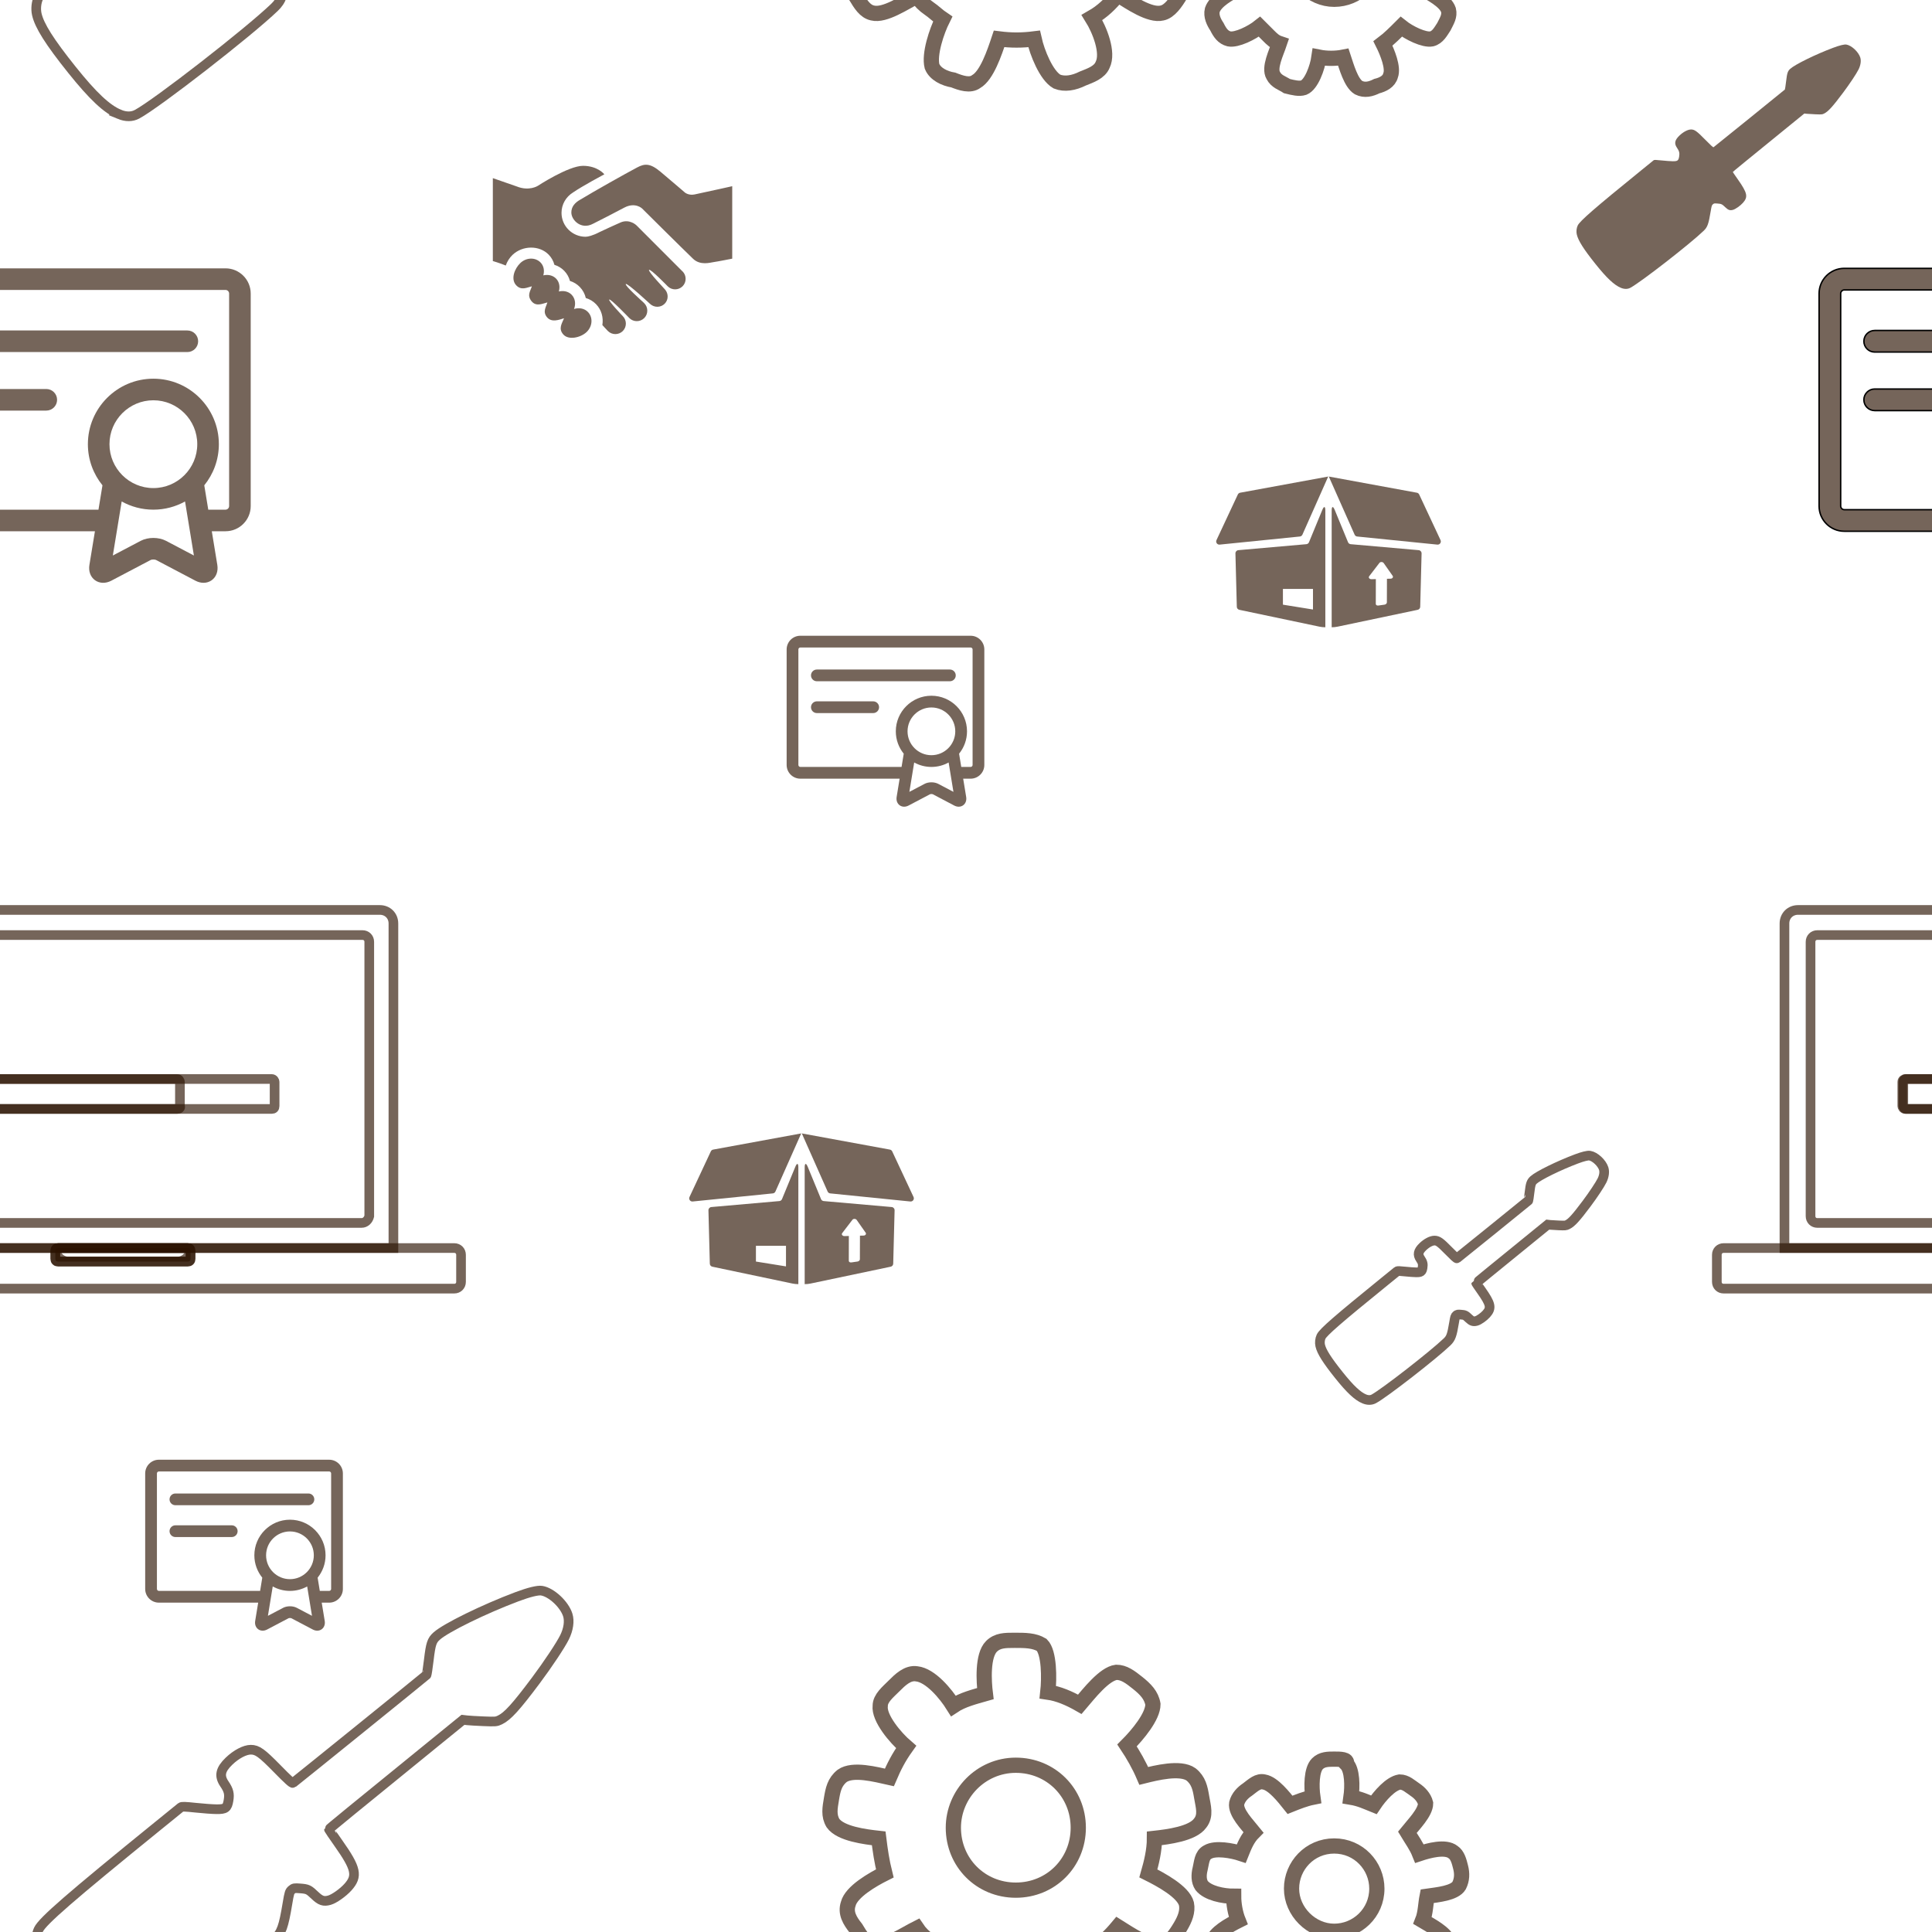 <?xml version="1.0" encoding="UTF-8" standalone="no"?>
<!-- Created with Inkscape (http://www.inkscape.org/) -->

<svg
   xmlns:dc="http://purl.org/dc/elements/1.1/"
   xmlns:cc="http://creativecommons.org/ns#"
   xmlns:rdf="http://www.w3.org/1999/02/22-rdf-syntax-ns#"
   xmlns:svg="http://www.w3.org/2000/svg"
   xmlns="http://www.w3.org/2000/svg"
   xmlns:xlink="http://www.w3.org/1999/xlink"
   xmlns:sodipodi="http://sodipodi.sourceforge.net/DTD/sodipodi-0.dtd"
   xmlns:inkscape="http://www.inkscape.org/namespaces/inkscape"
   width="200"
   height="200"
   viewBox="0 0 200 200"
   id="svg4704"
   version="1.1"
   inkscape:version="0.91 r13725"
   sodipodi:docname="fond6.svg">
  <defs
     id="defs4706">
    <inkscape:path-effect
       effect="spiro"
       id="path-effect5418"
       is_visible="true" />
    <inkscape:path-effect
       effect="spiro"
       id="path-effect5408"
       is_visible="true" />
    <inkscape:path-effect
       effect="spiro"
       id="path-effect5404"
       is_visible="true" />
    <inkscape:path-effect
       effect="spiro"
       id="path-effect5400"
       is_visible="true" />
    <inkscape:path-effect
       effect="spiro"
       id="path-effect5396"
       is_visible="true" />
    <inkscape:perspective
       sodipodi:type="inkscape:persp3d"
       inkscape:vp_x="-574.97746 : -67.745019 : 0"
       inkscape:vp_y="29.440497 : 854.4602 : 1"
       inkscape:vp_z="-478.48004 : 70.731639 : 0"
       inkscape:persp3d-origin="820.81334 : 821.57432 : 1"
       id="perspective5342" />
    <inkscape:perspective
       sodipodi:type="inkscape:persp3d"
       inkscape:vp_x="-640.29548 : 515.81259 : 1"
       inkscape:vp_y="0 : 797.12604 : 0"
       inkscape:vp_z="-373.05733 : 725.06596 : 1"
       inkscape:persp3d-origin="408.61177 : 376.00169 : 1"
       id="perspective4784" />
    <inkscape:perspective
       sodipodi:type="inkscape:persp3d"
       inkscape:vp_x="265.99443 : 919.94575 : 1"
       inkscape:vp_y="0 : 999.99998 : 0"
       inkscape:vp_z="460.67687 : 850.25289 : 1"
       inkscape:persp3d-origin="372.04726 : 350.78738 : 1"
       id="perspective4712" />
  </defs>
  <sodipodi:namedview
     id="base"
     pagecolor="#ffffff"
     bordercolor="#666666"
     borderopacity="1.0"
     inkscape:pageopacity="0.0"
     inkscape:pageshadow="2"
     inkscape:zoom="2.53"
     inkscape:cx="100"
     inkscape:cy="94.388465"
     inkscape:document-units="px"
     inkscape:current-layer="layer1"
     showgrid="false"
     inkscape:window-width="1102"
     inkscape:window-height="707"
     inkscape:window-x="131"
     inkscape:window-y="48"
     inkscape:window-maximized="0"
     fit-margin-top="0"
     fit-margin-left="0"
     fit-margin-right="0"
     fit-margin-bottom="0"
     units="px" />
  <g
     inkscape:label="Calque 1"
     inkscape:groupmode="layer"
     id="layer1"
     transform="translate(-269.762,-101.988)">
    <rect
       style="opacity:1;fill:#808000;fill-opacity:1;stroke:#000000;stroke-width:2;stroke-linecap:square;stroke-linejoin:round;stroke-miterlimit:4;stroke-dasharray:none;stroke-opacity:1"
       id="rect5372"
       width="0"
       height="0"
       x="404.219"
       y="84.793" />
    <path
       style="fill:none;opacity:1;fill-opacity:0.647;stroke:#2a1100;stroke-opacity:0.647"
       d="m 282.125,313.823 c -1.293,-0.532 -2.741,-1.889 -4.919,-4.611 -2.313,-2.891 -3.368,-4.56 -3.636,-5.754 -0.123,-0.548 -0.053,-1.226 0.177,-1.716 0.412,-0.877 3.276,-3.365 12.325,-10.707 1.26,-1.023 2.348,-1.905 2.416,-1.961 0.099,-0.081 0.417,-0.071 1.541,0.048 0.779,0.083 1.742,0.152 2.141,0.155 0.943,0.007 1.117,-0.12 1.249,-0.912 0.114,-0.682 0.02,-1.052 -0.432,-1.718 -0.557,-0.821 -0.422,-1.473 0.487,-2.347 0.742,-0.713 1.642,-1.185 2.254,-1.183 0.674,0.002 1.125,0.327 2.736,1.971 1.113,1.136 1.547,1.529 1.625,1.47 0.534,-0.407 13.63,-10.996 13.826,-11.18 0.031,-0.029 0.137,-0.727 0.236,-1.552 0.201,-1.681 0.313,-2.023 0.812,-2.471 0.947,-0.853 4.911,-2.796 8.306,-4.071 1.244,-0.467 2.166,-0.694 2.566,-0.63 1.008,0.161 2.355,1.415 2.702,2.515 0.198,0.629 0.075,1.487 -0.333,2.311 -0.402,0.813 -1.73,2.81 -2.972,4.471 -2.055,2.747 -2.924,3.703 -3.712,4.084 -0.374,0.181 -0.453,0.187 -1.694,0.138 -0.716,-0.029 -1.489,-0.074 -1.718,-0.101 l -0.417,-0.049 -2.833,2.303 c -8.854,7.199 -11.04,8.988 -11.04,9.034 0,0.028 0.436,0.668 0.968,1.423 1.864,2.642 2.03,3.411 0.986,4.568 -0.511,0.567 -1.42,1.207 -1.906,1.343 -0.595,0.167 -0.919,0.06 -1.5,-0.493 -0.651,-0.619 -0.75,-0.666 -1.53,-0.727 -0.603,-0.046 -0.666,-0.036 -0.882,0.15 -0.211,0.181 -0.251,0.311 -0.433,1.407 -0.405,2.435 -0.617,3.019 -1.346,3.722 -2.649,2.554 -12.216,9.991 -14.229,11.062 -0.528,0.281 -1.151,0.283 -1.822,0.008 z"
       id="path5537"
       inkscape:connector-curvature="0"
       inkscape:export-xdpi="80"
       inkscape:export-ydpi="80" />
    <g
       id="g5667"
       transform="matrix(0.149,0,0,0.149,258.072,127.222)"
       style="fill:#2a1100;fill-opacity:0.647"
       inkscape:export-xdpi="80"
       inkscape:export-ydpi="80">
      <g
         id="g5623"
         style="fill:#2a1100;fill-opacity:0.647">
        <path
           id="path5625"
           d="m 235.143,17.081 -217.643,0 C 7.851,17.081 0,24.932 0,34.581 l 0,147.658 c 0,9.649 7.851,17.5 17.5,17.5 l 126.911,0 -3.832,23.37 c -0.721,4.399 0.734,8.384 3.893,10.658 3.158,2.274 7.396,2.396 11.341,0.317 l 27.381,-14.412 c 0.764,-0.392 2.869,-0.392 3.633,0 l 27.381,14.412 c 1.873,0.986 3.813,1.477 5.672,1.477 2.056,0 4.012,-0.601 5.67,-1.795 3.158,-2.274 4.613,-6.26 3.893,-10.659 l -3.831,-23.369 9.532,0 c 9.649,0 17.5,-7.851 17.5,-17.5 l 0,-147.657 c -0.001,-9.65 -7.852,-17.5 -17.501,-17.5 z m -50.132,152.662 c -16.817,0 -30.5,-13.683 -30.5,-30.5 0,-16.817 13.683,-30.5 30.5,-30.5 16.817,0 30.5,13.683 30.5,30.5 0,16.817 -13.683,30.5 -30.5,30.5 z m 8.803,36.656 c -5.101,-2.686 -12.506,-2.686 -17.606,0 l -19.358,10.189 6.154,-37.539 c 6.527,3.623 14.029,5.693 22.008,5.693 7.979,0 15.48,-2.071 22.008,-5.693 l 2.398,14.635 c 0.006,0.024 0.008,0.05 0.013,0.074 l 3.743,22.831 -19.36,-10.19 z m 43.829,-24.16 c 0,1.355 -1.145,2.5 -2.5,2.5 l -11.991,0 -2.739,-16.709 c -0.011,-0.066 -0.029,-0.129 -0.042,-0.195 6.335,-7.818 10.141,-17.768 10.141,-28.592 0,-25.089 -20.411,-45.5 -45.5,-45.5 -25.089,0 -45.5,20.411 -45.5,45.5 0,10.824 3.806,20.772 10.141,28.592 -0.013,0.065 -0.031,0.129 -0.042,0.194 l -2.741,16.723 c -0.084,-0.003 -0.165,-0.013 -0.249,-0.013 l -129.121,0 c -1.355,0 -2.5,-1.145 -2.5,-2.5 L 15,34.581 c 0,-1.355 1.145,-2.5 2.5,-2.5 l 217.643,0 c 1.355,0 2.5,1.145 2.5,2.5 l 0,147.658 z"
           style="fill:#2a1100;fill-opacity:0.647"
           inkscape:connector-curvature="0" />
        <path
           id="path5627"
           d="m 208.619,60.243 -170,0 c -4.143,0 -7.5,3.357 -7.5,7.5 0,4.143 3.357,7.5 7.5,7.5 l 170,0 c 4.143,0 7.5,-3.357 7.5,-7.5 0,-4.143 -3.357,-7.5 -7.5,-7.5 z"
           style="fill:#2a1100;fill-opacity:0.647"
           inkscape:connector-curvature="0" />
        <path
           id="path5629"
           d="m 110.619,100.911 -72,0 c -4.143,0 -7.5,3.357 -7.5,7.5 0,4.143 3.357,7.5 7.5,7.5 l 72,0 c 4.143,0 7.5,-3.357 7.5,-7.5 0,-4.143 -3.357,-7.5 -7.5,-7.5 z"
           style="fill:#2a1100;fill-opacity:0.647"
           inkscape:connector-curvature="0" />
      </g>
      <g
         id="g5631"
         style="fill:#2a1100;fill-opacity:0.647" />
      <g
         id="g5633"
         style="fill:#2a1100;fill-opacity:0.647" />
      <g
         id="g5635"
         style="fill:#2a1100;fill-opacity:0.647" />
      <g
         id="g5637"
         style="fill:#2a1100;fill-opacity:0.647" />
      <g
         id="g5639"
         style="fill:#2a1100;fill-opacity:0.647" />
      <g
         id="g5641"
         style="fill:#2a1100;fill-opacity:0.647" />
      <g
         id="g5643"
         style="fill:#2a1100;fill-opacity:0.647" />
      <g
         id="g5645"
         style="fill:#2a1100;fill-opacity:0.647" />
      <g
         id="g5647"
         style="fill:#2a1100;fill-opacity:0.647" />
      <g
         id="g5649"
         style="fill:#2a1100;fill-opacity:0.647" />
      <g
         id="g5651"
         style="fill:#2a1100;fill-opacity:0.647" />
      <g
         id="g5653"
         style="fill:#2a1100;fill-opacity:0.647" />
      <g
         id="g5655"
         style="fill:#2a1100;fill-opacity:0.647" />
      <g
         id="g5657"
         style="fill:#2a1100;fill-opacity:0.647" />
      <g
         id="g5659"
         style="fill:#2a1100;fill-opacity:0.647" />
    </g>
    <g
       inkscape:export-ydpi="80"
       inkscape:export-xdpi="80"
       style="fill:#2a1100;fill-opacity:0.647;stroke:#000000;stroke-opacity:1"
       transform="matrix(0.149,0,0,0.149,458.073,127.222)"
       id="g4268">
      <g
         style="fill:#2a1100;fill-opacity:0.647;stroke:#000000;stroke-opacity:1"
         id="g4270">
        <path
           inkscape:connector-curvature="0"
           style="fill:#2a1100;fill-opacity:0.647;stroke:#000000;stroke-opacity:1"
           d="m 235.143,17.081 -217.643,0 C 7.851,17.081 0,24.932 0,34.581 l 0,147.658 c 0,9.649 7.851,17.5 17.5,17.5 l 126.911,0 -3.832,23.37 c -0.721,4.399 0.734,8.384 3.893,10.658 3.158,2.274 7.396,2.396 11.341,0.317 l 27.381,-14.412 c 0.764,-0.392 2.869,-0.392 3.633,0 l 27.381,14.412 c 1.873,0.986 3.813,1.477 5.672,1.477 2.056,0 4.012,-0.601 5.67,-1.795 3.158,-2.274 4.613,-6.26 3.893,-10.659 l -3.831,-23.369 9.532,0 c 9.649,0 17.5,-7.851 17.5,-17.5 l 0,-147.657 c -0.001,-9.65 -7.852,-17.5 -17.501,-17.5 z m -50.132,152.662 c -16.817,0 -30.5,-13.683 -30.5,-30.5 0,-16.817 13.683,-30.5 30.5,-30.5 16.817,0 30.5,13.683 30.5,30.5 0,16.817 -13.683,30.5 -30.5,30.5 z m 8.803,36.656 c -5.101,-2.686 -12.506,-2.686 -17.606,0 l -19.358,10.189 6.154,-37.539 c 6.527,3.623 14.029,5.693 22.008,5.693 7.979,0 15.48,-2.071 22.008,-5.693 l 2.398,14.635 c 0.006,0.024 0.008,0.05 0.013,0.074 l 3.743,22.831 -19.36,-10.19 z m 43.829,-24.16 c 0,1.355 -1.145,2.5 -2.5,2.5 l -11.991,0 -2.739,-16.709 c -0.011,-0.066 -0.029,-0.129 -0.042,-0.195 6.335,-7.818 10.141,-17.768 10.141,-28.592 0,-25.089 -20.411,-45.5 -45.5,-45.5 -25.089,0 -45.5,20.411 -45.5,45.5 0,10.824 3.806,20.772 10.141,28.592 -0.013,0.065 -0.031,0.129 -0.042,0.194 l -2.741,16.723 c -0.084,-0.003 -0.165,-0.013 -0.249,-0.013 l -129.121,0 c -1.355,0 -2.5,-1.145 -2.5,-2.5 L 15,34.581 c 0,-1.355 1.145,-2.5 2.5,-2.5 l 217.643,0 c 1.355,0 2.5,1.145 2.5,2.5 l 0,147.658 z"
           id="path4272" />
        <path
           inkscape:connector-curvature="0"
           style="fill:#2a1100;fill-opacity:0.647;stroke:#000000;stroke-opacity:1"
           d="m 208.619,60.243 -170,0 c -4.143,0 -7.5,3.357 -7.5,7.5 0,4.143 3.357,7.5 7.5,7.5 l 170,0 c 4.143,0 7.5,-3.357 7.5,-7.5 0,-4.143 -3.357,-7.5 -7.5,-7.5 z"
           id="path4274" />
        <path
           inkscape:connector-curvature="0"
           style="fill:#2a1100;fill-opacity:0.647;stroke:#000000;stroke-opacity:1"
           d="m 110.619,100.911 -72,0 c -4.143,0 -7.5,3.357 -7.5,7.5 0,4.143 3.357,7.5 7.5,7.5 l 72,0 c 4.143,0 7.5,-3.357 7.5,-7.5 0,-4.143 -3.357,-7.5 -7.5,-7.5 z"
           id="path4276" />
      </g>
      <g
         style="fill:#2a1100;fill-opacity:0.647;stroke:#000000;stroke-opacity:1"
         id="g4278" />
      <g
         style="fill:#2a1100;fill-opacity:0.647;stroke:#000000;stroke-opacity:1"
         id="g4280" />
      <g
         style="fill:#2a1100;fill-opacity:0.647;stroke:#000000;stroke-opacity:1"
         id="g4282" />
      <g
         style="fill:#2a1100;fill-opacity:0.647;stroke:#000000;stroke-opacity:1"
         id="g4284" />
      <g
         style="fill:#2a1100;fill-opacity:0.647;stroke:#000000;stroke-opacity:1"
         id="g4286" />
      <g
         style="fill:#2a1100;fill-opacity:0.647;stroke:#000000;stroke-opacity:1"
         id="g4288" />
      <g
         style="fill:#2a1100;fill-opacity:0.647;stroke:#000000;stroke-opacity:1"
         id="g4290" />
      <g
         style="fill:#2a1100;fill-opacity:0.647;stroke:#000000;stroke-opacity:1"
         id="g4292" />
      <g
         style="fill:#2a1100;fill-opacity:0.647;stroke:#000000;stroke-opacity:1"
         id="g4294" />
      <g
         style="fill:#2a1100;fill-opacity:0.647;stroke:#000000;stroke-opacity:1"
         id="g4296" />
      <g
         style="fill:#2a1100;fill-opacity:0.647;stroke:#000000;stroke-opacity:1"
         id="g4298" />
      <g
         style="fill:#2a1100;fill-opacity:0.647;stroke:#000000;stroke-opacity:1"
         id="g4300" />
      <g
         style="fill:#2a1100;fill-opacity:0.647;stroke:#000000;stroke-opacity:1"
         id="g4302" />
      <g
         style="fill:#2a1100;fill-opacity:0.647;stroke:#000000;stroke-opacity:1"
         id="g4304" />
      <g
         style="fill:#2a1100;fill-opacity:0.647;stroke:#000000;stroke-opacity:1"
         id="g4306" />
    </g>
    <path
       inkscape:export-ydpi="80"
       inkscape:export-xdpi="80"
       inkscape:connector-curvature="0"
       id="path4308"
       d="m 282.125,113.823 c -1.293,-0.532 -2.741,-1.889 -4.919,-4.611 -2.313,-2.891 -3.368,-4.56 -3.636,-5.754 -0.123,-0.548 -0.053,-1.226 0.177,-1.716 0.412,-0.877 3.276,-3.365 12.325,-10.707 1.26,-1.023 2.348,-1.905 2.416,-1.961 0.099,-0.081 0.417,-0.071 1.541,0.048 0.779,0.083 1.742,0.152 2.141,0.155 0.943,0.007 1.117,-0.12 1.249,-0.912 0.114,-0.682 0.02,-1.052 -0.432,-1.718 -0.557,-0.821 -0.422,-1.473 0.487,-2.347 0.742,-0.713 1.642,-1.185 2.254,-1.183 0.674,0.002 1.125,0.327 2.736,1.971 1.113,1.136 1.547,1.529 1.625,1.47 0.534,-0.407 13.63,-10.996 13.826,-11.18 0.031,-0.029 0.137,-0.727 0.236,-1.552 0.201,-1.681 0.313,-2.023 0.812,-2.471 0.947,-0.853 4.911,-2.796 8.306,-4.071 1.244,-0.467 2.166,-0.694 2.566,-0.63 1.008,0.161 2.355,1.415 2.702,2.515 0.198,0.629 0.075,1.487 -0.333,2.311 -0.402,0.813 -1.73,2.81 -2.972,4.471 -2.055,2.747 -2.924,3.703 -3.712,4.084 -0.374,0.181 -0.453,0.187 -1.694,0.138 -0.716,-0.029 -1.489,-0.074 -1.718,-0.101 l -0.417,-0.049 -2.833,2.303 c -8.854,7.199 -11.04,8.988 -11.04,9.034 0,0.028 0.436,0.668 0.968,1.423 1.864,2.642 2.03,3.411 0.986,4.568 -0.511,0.567 -1.42,1.207 -1.906,1.343 -0.595,0.167 -0.919,0.06 -1.5,-0.493 -0.651,-0.619 -0.75,-0.666 -1.53,-0.727 -0.603,-0.046 -0.666,-0.036 -0.882,0.15 -0.211,0.181 -0.251,0.311 -0.433,1.407 -0.405,2.435 -0.617,3.019 -1.346,3.722 -2.649,2.554 -12.216,9.991 -14.229,11.062 -0.528,0.281 -1.151,0.283 -1.822,0.008 z"
       style="fill:none;fill-opacity:0.647;stroke:#2a1100;stroke-opacity:0.647" />
    <path
       style="fill:none;fill-opacity:0.647;stroke:#2a1100;stroke-opacity:0.647"
       d="m 410.995,246.804 c -0.691,-0.284 -1.464,-1.009 -2.626,-2.462 -1.235,-1.543 -1.798,-2.435 -1.941,-3.072 -0.066,-0.292 -0.028,-0.655 0.095,-0.916 0.22,-0.468 1.749,-1.797 6.58,-5.716 0.673,-0.546 1.253,-1.017 1.29,-1.047 0.053,-0.043 0.223,-0.038 0.823,0.025 0.416,0.044 0.93,0.081 1.143,0.083 0.504,0.004 0.596,-0.064 0.667,-0.487 0.061,-0.364 0.011,-0.562 -0.231,-0.917 -0.298,-0.438 -0.225,-0.787 0.26,-1.253 0.396,-0.38 0.877,-0.633 1.204,-0.632 0.36,0.001 0.601,0.174 1.461,1.052 0.594,0.607 0.826,0.816 0.867,0.785 0.285,-0.217 7.277,-5.871 7.382,-5.969 0.017,-0.015 0.073,-0.388 0.126,-0.829 0.107,-0.897 0.167,-1.08 0.433,-1.319 0.506,-0.455 2.622,-1.493 4.435,-2.174 0.664,-0.25 1.156,-0.37 1.37,-0.336 0.538,0.086 1.257,0.755 1.443,1.343 0.106,0.336 0.04,0.794 -0.178,1.234 -0.214,0.434 -0.923,1.5 -1.587,2.387 -1.097,1.467 -1.561,1.977 -1.982,2.181 -0.2,0.097 -0.242,0.1 -0.904,0.074 -0.382,-0.015 -0.795,-0.04 -0.917,-0.054 l -0.222,-0.026 -1.512,1.23 c -4.727,3.844 -5.894,4.799 -5.894,4.823 0,0.015 0.233,0.357 0.517,0.76 0.995,1.41 1.084,1.821 0.526,2.439 -0.273,0.303 -0.758,0.644 -1.017,0.717 -0.318,0.089 -0.491,0.032 -0.801,-0.263 -0.347,-0.331 -0.401,-0.356 -0.817,-0.388 -0.322,-0.025 -0.356,-0.019 -0.471,0.08 -0.113,0.097 -0.134,0.166 -0.231,0.751 -0.216,1.3 -0.329,1.612 -0.718,1.987 -1.414,1.364 -6.522,5.334 -7.597,5.906 -0.282,0.15 -0.615,0.151 -0.973,0.004 z"
       id="path4418"
       inkscape:connector-curvature="0"
       inkscape:export-xdpi="80"
       inkscape:export-ydpi="80" />
    <g
       inkscape:export-ydpi="80"
       inkscape:export-xdpi="80"
       style="fill:#2b1100;fill-opacity:0.647"
       transform="matrix(0.05,0,0,0.05,320.78,115.609)"
       id="g4420">
      <g
         style="fill:#2b1100;fill-opacity:0.647"
         id="g4422">
        <path
           inkscape:connector-curvature="0"
           style="fill:#2b1100;fill-opacity:0.647"
           d="m 495.622,113.089 0,150.03 c 0,0 -32.11,6.326 -38.725,7.158 -6.594,0.83 -27.316,7.521 -42.334,-6.914 -23.16,-22.197 -105.447,-104.03 -105.447,-104.03 0,0 -14.188,-13.922 -36.969,-1.89 -20.912,11.022 -51.911,27.175 -64.859,33.465 -24.477,13.028 -44.764,-7.642 -44.764,-23.387 0,-12.213 7.621,-20.502 18.515,-26.598 29.524,-17.898 91.752,-52.827 117.67,-66.598 15.754,-8.379 27.105,-9.097 48.734,9.124 26.638,22.403 50.344,42.824 50.344,42.824 0,0 7.732,6.453 20.063,3.854 30.28,-6.402 77.772,-17.038 77.772,-17.038 z M 168.098,367.3 c 3.985,-10.238 2.653,-21.689 -4.987,-29.545 -6.865,-7.027 -16.888,-8.879 -26.445,-6.689 2.673,-9.479 1.197,-19.568 -5.705,-26.688 -6.886,-7.009 -16.89,-8.898 -26.446,-6.688 2.653,-9.465 1.181,-19.553 -5.725,-26.652 -10.814,-11.092 -29.519,-10.616 -41.807,1.097 -12.223,11.729 -20.053,32.979 -9.144,45.487 10.891,12.445 23.405,4.873 32.945,2.699 -2.654,9.465 -10.606,18.269 -0.813,30.658 9.784,12.395 23.404,4.875 32.954,2.721 -2.663,9.429 -10.268,19.117 -0.851,30.604 9.502,11.522 25.065,5.383 35.344,2.19 -3.967,10.199 -12.458,21.193 -1.549,33.513 10.892,12.409 36.063,6.668 48.358,-5.063 12.262,-11.729 13.439,-30.318 2.654,-41.445 -7.446,-7.634 -18.546,-9.41 -28.783,-6.199 z m 224.344,-78.054 c -88.88,-88.881 -47.075,-47.058 -94.906,-94.992 0,0 -14.375,-14.311 -33.321,-5.998 -13.3,5.828 -30.423,13.771 -43.307,19.835 -14.158,7.424 -24.347,9.722 -29.131,9.69 -27.37,-0.179 -49.576,-22.178 -49.576,-49.521 0,-17.738 9.417,-33.181 23.462,-41.947 19.75,-13.667 65.21,-37.847 65.21,-37.847 0,0 -13.849,-17.549 -44.187,-17.549 -30.329,0 -93.695,41.512 -93.695,41.512 0,0 -17.976,11.514 -43.601,1.143 L 0,96.373 0,268.05 c 0,0 14.103,4.082 26.775,9.258 2.862,-8.162 7.48,-15.699 13.886,-21.924 21.023,-20.024 55.869,-20.232 74.996,-0.537 5.762,5.987 9.783,13.129 11.835,21.024 7.707,2.379 14.688,6.593 20.298,12.373 5.779,5.947 9.785,13.129 11.854,20.984 7.698,2.381 14.669,6.611 20.298,12.395 6.339,6.537 10.562,14.433 12.534,22.988 8.047,2.344 15.319,6.705 21.176,12.693 11.495,11.807 15.575,27.826 13.103,43.278 0.02,0 0.058,0 0.076,0.035 0.188,0.246 7.122,7.976 11.446,12.336 8.474,8.482 22.311,8.482 30.811,0 8.444,-8.479 8.481,-22.289 0,-30.811 -0.304,-0.303 -30.572,-31.963 -28.136,-34.418 2.418,-2.438 40.981,37.688 41.699,38.422 8.463,8.465 22.291,8.465 30.792,0 8.481,-8.479 8.463,-22.289 0,-30.791 -0.416,-0.396 -2.152,-2.059 -2.796,-2.721 0,0 -38.234,-34.06 -35.324,-36.97 2.946,-2.928 50.438,41.392 50.515,41.392 8.537,7.688 21.687,7.631 29.9,-0.586 7.991,-7.99 8.162,-20.629 1.078,-29.146 -0.15,-0.453 -36.194,-38.121 -33.381,-40.955 2.854,-2.871 38.519,33.853 38.594,33.929 8.444,8.463 22.291,8.463 30.792,0 8.463,-8.464 8.463,-22.291 0,-30.83 -0.115,-0.072 -0.266,-0.148 -0.379,-0.222 z"
           id="path4424" />
      </g>
      <g
         style="fill:#2b1100;fill-opacity:0.647"
         id="g4426" />
      <g
         style="fill:#2b1100;fill-opacity:0.647"
         id="g4428" />
      <g
         style="fill:#2b1100;fill-opacity:0.647"
         id="g4430" />
      <g
         style="fill:#2b1100;fill-opacity:0.647"
         id="g4432" />
      <g
         style="fill:#2b1100;fill-opacity:0.647"
         id="g4434" />
      <g
         style="fill:#2b1100;fill-opacity:0.647"
         id="g4436" />
      <g
         style="fill:#2b1100;fill-opacity:0.647"
         id="g4438" />
      <g
         style="fill:#2b1100;fill-opacity:0.647"
         id="g4440" />
      <g
         style="fill:#2b1100;fill-opacity:0.647"
         id="g4442" />
      <g
         style="fill:#2b1100;fill-opacity:0.647"
         id="g4444" />
      <g
         style="fill:#2b1100;fill-opacity:0.647"
         id="g4446" />
      <g
         style="fill:#2b1100;fill-opacity:0.647"
         id="g4448" />
      <g
         style="fill:#2b1100;fill-opacity:0.647"
         id="g4450" />
      <g
         style="fill:#2b1100;fill-opacity:0.647"
         id="g4452" />
      <g
         style="fill:#2b1100;fill-opacity:0.647"
         id="g4454" />
    </g>
    <g
       inkscape:export-ydpi="80"
       inkscape:export-xdpi="80"
       style="fill:#2a1100;fill-opacity:0.647"
       transform="matrix(0.081,0,0,0.081,351.195,166.417)"
       id="g4456">
      <g
         style="fill:#2a1100;fill-opacity:0.647"
         id="g4458">
        <path
           inkscape:connector-curvature="0"
           style="fill:#2a1100;fill-opacity:0.647"
           d="m 235.143,17.081 -217.643,0 C 7.851,17.081 0,24.932 0,34.581 l 0,147.658 c 0,9.649 7.851,17.5 17.5,17.5 l 126.911,0 -3.832,23.37 c -0.721,4.399 0.734,8.384 3.893,10.658 3.158,2.274 7.396,2.396 11.341,0.317 l 27.381,-14.412 c 0.764,-0.392 2.869,-0.392 3.633,0 l 27.381,14.412 c 1.873,0.986 3.813,1.477 5.672,1.477 2.056,0 4.012,-0.601 5.67,-1.795 3.158,-2.274 4.613,-6.26 3.893,-10.659 l -3.831,-23.369 9.532,0 c 9.649,0 17.5,-7.851 17.5,-17.5 l 0,-147.657 c -0.001,-9.65 -7.852,-17.5 -17.501,-17.5 z m -50.132,152.662 c -16.817,0 -30.5,-13.683 -30.5,-30.5 0,-16.817 13.683,-30.5 30.5,-30.5 16.817,0 30.5,13.683 30.5,30.5 0,16.817 -13.683,30.5 -30.5,30.5 z m 8.803,36.656 c -5.101,-2.686 -12.506,-2.686 -17.606,0 l -19.358,10.189 6.154,-37.539 c 6.527,3.623 14.029,5.693 22.008,5.693 7.979,0 15.48,-2.071 22.008,-5.693 l 2.398,14.635 c 0.006,0.024 0.008,0.05 0.013,0.074 l 3.743,22.831 -19.36,-10.19 z m 43.829,-24.16 c 0,1.355 -1.145,2.5 -2.5,2.5 l -11.991,0 -2.739,-16.709 c -0.011,-0.066 -0.029,-0.129 -0.042,-0.195 6.335,-7.818 10.141,-17.768 10.141,-28.592 0,-25.089 -20.411,-45.5 -45.5,-45.5 -25.089,0 -45.5,20.411 -45.5,45.5 0,10.824 3.806,20.772 10.141,28.592 -0.013,0.065 -0.031,0.129 -0.042,0.194 l -2.741,16.723 c -0.084,-0.003 -0.165,-0.013 -0.249,-0.013 l -129.121,0 c -1.355,0 -2.5,-1.145 -2.5,-2.5 L 15,34.581 c 0,-1.355 1.145,-2.5 2.5,-2.5 l 217.643,0 c 1.355,0 2.5,1.145 2.5,2.5 l 0,147.658 z"
           id="path4460" />
        <path
           inkscape:connector-curvature="0"
           style="fill:#2a1100;fill-opacity:0.647"
           d="m 208.619,60.243 -170,0 c -4.143,0 -7.5,3.357 -7.5,7.5 0,4.143 3.357,7.5 7.5,7.5 l 170,0 c 4.143,0 7.5,-3.357 7.5,-7.5 0,-4.143 -3.357,-7.5 -7.5,-7.5 z"
           id="path4462" />
        <path
           inkscape:connector-curvature="0"
           style="fill:#2a1100;fill-opacity:0.647"
           d="m 110.619,100.911 -72,0 c -4.143,0 -7.5,3.357 -7.5,7.5 0,4.143 3.357,7.5 7.5,7.5 l 72,0 c 4.143,0 7.5,-3.357 7.5,-7.5 0,-4.143 -3.357,-7.5 -7.5,-7.5 z"
           id="path4464" />
      </g>
      <g
         style="fill:#2a1100;fill-opacity:0.647"
         id="g4466" />
      <g
         style="fill:#2a1100;fill-opacity:0.647"
         id="g4468" />
      <g
         style="fill:#2a1100;fill-opacity:0.647"
         id="g4470" />
      <g
         style="fill:#2a1100;fill-opacity:0.647"
         id="g4472" />
      <g
         style="fill:#2a1100;fill-opacity:0.647"
         id="g4474" />
      <g
         style="fill:#2a1100;fill-opacity:0.647"
         id="g4476" />
      <g
         style="fill:#2a1100;fill-opacity:0.647"
         id="g4478" />
      <g
         style="fill:#2a1100;fill-opacity:0.647"
         id="g4480" />
      <g
         style="fill:#2a1100;fill-opacity:0.647"
         id="g4482" />
      <g
         style="fill:#2a1100;fill-opacity:0.647"
         id="g4484" />
      <g
         style="fill:#2a1100;fill-opacity:0.647"
         id="g4486" />
      <g
         style="fill:#2a1100;fill-opacity:0.647"
         id="g4488" />
      <g
         style="fill:#2a1100;fill-opacity:0.647"
         id="g4490" />
      <g
         style="fill:#2a1100;fill-opacity:0.647"
         id="g4492" />
      <g
         style="fill:#2a1100;fill-opacity:0.647"
         id="g4494" />
    </g>
    <g
       id="g4496"
       transform="matrix(0.081,0,0,0.081,284.792,251.714)"
       style="fill:#2a1100;opacity:1;fill-opacity:0.647"
       inkscape:export-xdpi="80"
       inkscape:export-ydpi="80">
      <g
         id="g4498"
         style="fill:#2a1100;fill-opacity:0.647">
        <path
           id="path4500"
           d="m 235.143,17.081 -217.643,0 C 7.851,17.081 0,24.932 0,34.581 l 0,147.658 c 0,9.649 7.851,17.5 17.5,17.5 l 126.911,0 -3.832,23.37 c -0.721,4.399 0.734,8.384 3.893,10.658 3.158,2.274 7.396,2.396 11.341,0.317 l 27.381,-14.412 c 0.764,-0.392 2.869,-0.392 3.633,0 l 27.381,14.412 c 1.873,0.986 3.813,1.477 5.672,1.477 2.056,0 4.012,-0.601 5.67,-1.795 3.158,-2.274 4.613,-6.26 3.893,-10.659 l -3.831,-23.369 9.532,0 c 9.649,0 17.5,-7.851 17.5,-17.5 l 0,-147.657 c -0.001,-9.65 -7.852,-17.5 -17.501,-17.5 z m -50.132,152.662 c -16.817,0 -30.5,-13.683 -30.5,-30.5 0,-16.817 13.683,-30.5 30.5,-30.5 16.817,0 30.5,13.683 30.5,30.5 0,16.817 -13.683,30.5 -30.5,30.5 z m 8.803,36.656 c -5.101,-2.686 -12.506,-2.686 -17.606,0 l -19.358,10.189 6.154,-37.539 c 6.527,3.623 14.029,5.693 22.008,5.693 7.979,0 15.48,-2.071 22.008,-5.693 l 2.398,14.635 c 0.006,0.024 0.008,0.05 0.013,0.074 l 3.743,22.831 -19.36,-10.19 z m 43.829,-24.16 c 0,1.355 -1.145,2.5 -2.5,2.5 l -11.991,0 -2.739,-16.709 c -0.011,-0.066 -0.029,-0.129 -0.042,-0.195 6.335,-7.818 10.141,-17.768 10.141,-28.592 0,-25.089 -20.411,-45.5 -45.5,-45.5 -25.089,0 -45.5,20.411 -45.5,45.5 0,10.824 3.806,20.772 10.141,28.592 -0.013,0.065 -0.031,0.129 -0.042,0.194 l -2.741,16.723 c -0.084,-0.003 -0.165,-0.013 -0.249,-0.013 l -129.121,0 c -1.355,0 -2.5,-1.145 -2.5,-2.5 L 15,34.581 c 0,-1.355 1.145,-2.5 2.5,-2.5 l 217.643,0 c 1.355,0 2.5,1.145 2.5,2.5 l 0,147.658 z"
           style="fill:#2a1100;fill-opacity:0.647"
           inkscape:connector-curvature="0" />
        <path
           id="path4502"
           d="m 208.619,60.243 -170,0 c -4.143,0 -7.5,3.357 -7.5,7.5 0,4.143 3.357,7.5 7.5,7.5 l 170,0 c 4.143,0 7.5,-3.357 7.5,-7.5 0,-4.143 -3.357,-7.5 -7.5,-7.5 z"
           style="fill:#2a1100;fill-opacity:0.647"
           inkscape:connector-curvature="0" />
        <path
           id="path4504"
           d="m 110.619,100.911 -72,0 c -4.143,0 -7.5,3.357 -7.5,7.5 0,4.143 3.357,7.5 7.5,7.5 l 72,0 c 4.143,0 7.5,-3.357 7.5,-7.5 0,-4.143 -3.357,-7.5 -7.5,-7.5 z"
           style="fill:#2a1100;fill-opacity:0.647"
           inkscape:connector-curvature="0" />
      </g>
      <g
         id="g4506"
         style="fill:#2a1100;fill-opacity:0.647" />
      <g
         id="g4508"
         style="fill:#2a1100;fill-opacity:0.647" />
      <g
         id="g4510"
         style="fill:#2a1100;fill-opacity:0.647" />
      <g
         id="g4512"
         style="fill:#2a1100;fill-opacity:0.647" />
      <g
         id="g4514"
         style="fill:#2a1100;fill-opacity:0.647" />
      <g
         id="g4516"
         style="fill:#2a1100;fill-opacity:0.647" />
      <g
         id="g4518"
         style="fill:#2a1100;fill-opacity:0.647" />
      <g
         id="g4520"
         style="fill:#2a1100;fill-opacity:0.647" />
      <g
         id="g4522"
         style="fill:#2a1100;fill-opacity:0.647" />
      <g
         id="g4524"
         style="fill:#2a1100;fill-opacity:0.647" />
      <g
         id="g4526"
         style="fill:#2a1100;fill-opacity:0.647" />
      <g
         id="g4528"
         style="fill:#2a1100;fill-opacity:0.647" />
      <g
         id="g4530"
         style="fill:#2a1100;fill-opacity:0.647" />
      <g
         id="g4532"
         style="fill:#2a1100;fill-opacity:0.647" />
      <g
         id="g4534"
         style="fill:#2a1100;fill-opacity:0.647" />
    </g>
    <path
       inkscape:export-ydpi="80"
       inkscape:export-xdpi="80"
       inkscape:connector-curvature="0"
       id="path4536"
       d="m 437.556,131.784 c -0.691,-0.284 -1.464,-1.009 -2.626,-2.462 -1.235,-1.543 -1.798,-2.435 -1.941,-3.072 -0.066,-0.292 -0.028,-0.655 0.095,-0.916 0.22,-0.468 1.749,-1.797 6.58,-5.716 0.673,-0.546 1.253,-1.017 1.29,-1.047 0.053,-0.043 0.223,-0.038 0.823,0.025 0.416,0.044 0.93,0.081 1.143,0.083 0.504,0.004 0.596,-0.064 0.667,-0.487 0.061,-0.364 0.011,-0.562 -0.231,-0.917 -0.298,-0.438 -0.225,-0.787 0.26,-1.253 0.396,-0.38 0.877,-0.633 1.204,-0.632 0.36,10e-4 0.601,0.174 1.461,1.052 0.594,0.607 0.826,0.816 0.867,0.785 0.285,-0.217 7.277,-5.871 7.382,-5.969 0.017,-0.015 0.073,-0.388 0.126,-0.829 0.107,-0.897 0.167,-1.08 0.433,-1.319 0.506,-0.455 2.622,-1.493 4.435,-2.174 0.664,-0.25 1.156,-0.37 1.37,-0.336 0.538,0.086 1.257,0.755 1.443,1.343 0.106,0.336 0.04,0.794 -0.178,1.234 -0.214,0.434 -0.923,1.5 -1.587,2.387 -1.097,1.467 -1.561,1.977 -1.982,2.181 -0.2,0.097 -0.242,0.1 -0.904,0.074 -0.382,-0.015 -0.795,-0.04 -0.917,-0.054 l -0.222,-0.026 -1.512,1.23 c -4.727,3.844 -5.894,4.799 -5.894,4.823 0,0.015 0.233,0.357 0.517,0.76 0.995,1.41 1.084,1.821 0.526,2.439 -0.273,0.303 -0.758,0.644 -1.017,0.717 -0.318,0.089 -0.491,0.032 -0.801,-0.263 -0.347,-0.331 -0.401,-0.356 -0.817,-0.388 -0.322,-0.025 -0.356,-0.019 -0.471,0.08 -0.113,0.097 -0.134,0.166 -0.231,0.751 -0.216,1.3 -0.329,1.612 -0.718,1.987 -1.414,1.364 -6.522,5.334 -7.597,5.906 -0.282,0.15 -0.615,0.151 -0.973,0.004 z"
       style="fill:#2a1100;fill-opacity:0.647" />
    <g
       id="g4538"
       transform="matrix(0.038,0,0,0.038,341.107,215.493)"
       style="fill:#2b1100;fill-opacity:0.647"
       inkscape:export-xdpi="80"
       inkscape:export-ydpi="80">
      <g
         id="g4540"
         style="fill:#2b1100;fill-opacity:0.647">
        <path
           id="path4542"
           d="m 289.052,191.691 -36.224,87.974 c -1.228,2.983 -4.017,5.033 -7.23,5.315 L 60.311,301.262 c -4.546,0.399 -7.996,4.266 -7.877,8.826 l 3.768,145.442 c 0.104,3.999 2.941,7.403 6.856,8.228 l 218.13,45.882 c 5.333,1.122 10.753,1.677 16.173,1.665 l 0.004,-43.135 0,-274.834 c -0.002,-12.006 -3.742,-12.746 -8.313,-1.645 z m -25.365,271.232 -81.886,-13.187 0,-42.921 81.886,0 0,56.108 z M 227.882,264.073 9.518,286.138 c -6.671,0.674 -11.532,-6.18 -8.69,-12.252 L 58.973,149.6 c 1.183,-2.529 3.516,-4.331 6.262,-4.835 l 239.934,-44.069 -70.262,158.29 c -1.258,2.833 -3.939,4.775 -7.025,5.087 z m 323.807,37.189 -185.286,-16.281 c -3.214,-0.282 -6.003,-2.332 -7.23,-5.315 l -36.225,-87.974 c -4.571,-11.102 -8.312,-10.362 -8.312,1.644 l 0,274.833 0.004,43.135 c 5.419,0.013 10.84,-0.543 16.174,-1.665 l 218.13,-45.882 c 3.915,-0.824 6.752,-4.229 6.855,-8.228 l 3.768,-145.441 c 0.119,-4.561 -3.333,-8.427 -7.878,-8.826 z m -76.252,77.686 -10.233,0.283 -0.207,64.406 c -0.009,2.837 -2.891,5.55 -6.475,6.065 l -16.771,2.412 c -3.831,0.551 -6.966,-1.412 -6.959,-4.392 l 0.156,-67.651 -11.705,0.324 c -5.691,0.157 -9.292,-4.406 -6.395,-8.183 l 27.837,-36.274 c 2.637,-3.438 9.109,-3.121 11.651,0.501 l 24.435,34.825 c 2.316,3.303 -0.613,7.552 -5.334,7.684 z m 127.044,-92.81 -218.364,-22.065 c -3.086,-0.312 -5.768,-2.254 -7.025,-5.088 l -70.261,-158.29 239.934,44.069 c 2.746,0.504 5.079,2.306 6.263,4.835 l 58.145,124.286 c 2.841,6.073 -2.021,12.927 -8.692,12.253 z"
           inkscape:connector-curvature="0"
           style="fill:#2b1100;fill-opacity:0.647" />
      </g>
      <g
         id="g4544"
         style="fill:#2b1100;fill-opacity:0.647" />
      <g
         id="g4546"
         style="fill:#2b1100;fill-opacity:0.647" />
      <g
         id="g4548"
         style="fill:#2b1100;fill-opacity:0.647" />
      <g
         id="g4550"
         style="fill:#2b1100;fill-opacity:0.647" />
      <g
         id="g4552"
         style="fill:#2b1100;fill-opacity:0.647" />
      <g
         id="g4554"
         style="fill:#2b1100;fill-opacity:0.647" />
      <g
         id="g4556"
         style="fill:#2b1100;fill-opacity:0.647" />
      <g
         id="g4558"
         style="fill:#2b1100;fill-opacity:0.647" />
      <g
         id="g4560"
         style="fill:#2b1100;fill-opacity:0.647" />
      <g
         id="g4562"
         style="fill:#2b1100;fill-opacity:0.647" />
      <g
         id="g4564"
         style="fill:#2b1100;fill-opacity:0.647" />
      <g
         id="g4566"
         style="fill:#2b1100;fill-opacity:0.647" />
      <g
         id="g4568"
         style="fill:#2b1100;fill-opacity:0.647" />
      <g
         id="g4570"
         style="fill:#2b1100;fill-opacity:0.647" />
      <g
         id="g4572"
         style="fill:#2b1100;fill-opacity:0.647" />
    </g>
    <g
       inkscape:export-ydpi="80"
       inkscape:export-xdpi="80"
       style="fill:#2b1100;fill-opacity:0.647"
       transform="matrix(0.038,0,0,0.038,395.661,147.493)"
       id="g4421">
      <g
         style="fill:#2b1100;fill-opacity:0.647"
         id="g4423">
        <path
           style="fill:#2b1100;fill-opacity:0.647"
           inkscape:connector-curvature="0"
           d="m 289.052,191.691 -36.224,87.974 c -1.228,2.983 -4.017,5.033 -7.23,5.315 L 60.311,301.262 c -4.546,0.399 -7.996,4.266 -7.877,8.826 l 3.768,145.442 c 0.104,3.999 2.941,7.403 6.856,8.228 l 218.13,45.882 c 5.333,1.122 10.753,1.677 16.173,1.665 l 0.004,-43.135 0,-274.834 c -0.002,-12.006 -3.742,-12.746 -8.313,-1.645 z m -25.365,271.232 -81.886,-13.187 0,-42.921 81.886,0 0,56.108 z M 227.882,264.073 9.518,286.138 c -6.671,0.674 -11.532,-6.18 -8.69,-12.252 L 58.973,149.6 c 1.183,-2.529 3.516,-4.331 6.262,-4.835 l 239.934,-44.069 -70.262,158.29 c -1.258,2.833 -3.939,4.775 -7.025,5.087 z m 323.807,37.189 -185.286,-16.281 c -3.214,-0.282 -6.003,-2.332 -7.23,-5.315 l -36.225,-87.974 c -4.571,-11.102 -8.312,-10.362 -8.312,1.644 l 0,274.833 0.004,43.135 c 5.419,0.013 10.84,-0.543 16.174,-1.665 l 218.13,-45.882 c 3.915,-0.824 6.752,-4.229 6.855,-8.228 l 3.768,-145.441 c 0.119,-4.561 -3.333,-8.427 -7.878,-8.826 z m -76.252,77.686 -10.233,0.283 -0.207,64.406 c -0.009,2.837 -2.891,5.55 -6.475,6.065 l -16.771,2.412 c -3.831,0.551 -6.966,-1.412 -6.959,-4.392 l 0.156,-67.651 -11.705,0.324 c -5.691,0.157 -9.292,-4.406 -6.395,-8.183 l 27.837,-36.274 c 2.637,-3.438 9.109,-3.121 11.651,0.501 l 24.435,34.825 c 2.316,3.303 -0.613,7.552 -5.334,7.684 z m 127.044,-92.81 -218.364,-22.065 c -3.086,-0.312 -5.768,-2.254 -7.025,-5.088 l -70.261,-158.29 239.934,44.069 c 2.746,0.504 5.079,2.306 6.263,4.835 l 58.145,124.286 c 2.841,6.073 -2.021,12.927 -8.692,12.253 z"
           id="path4425" />
      </g>
      <g
         style="fill:#2b1100;fill-opacity:0.647"
         id="g4427" />
      <g
         style="fill:#2b1100;fill-opacity:0.647"
         id="g4429" />
      <g
         style="fill:#2b1100;fill-opacity:0.647"
         id="g4431" />
      <g
         style="fill:#2b1100;fill-opacity:0.647"
         id="g4433" />
      <g
         style="fill:#2b1100;fill-opacity:0.647"
         id="g4435" />
      <g
         style="fill:#2b1100;fill-opacity:0.647"
         id="g4437" />
      <g
         style="fill:#2b1100;fill-opacity:0.647"
         id="g4439" />
      <g
         style="fill:#2b1100;fill-opacity:0.647"
         id="g4441" />
      <g
         style="fill:#2b1100;fill-opacity:0.647"
         id="g4443" />
      <g
         style="fill:#2b1100;fill-opacity:0.647"
         id="g4445" />
      <g
         style="fill:#2b1100;fill-opacity:0.647"
         id="g4447" />
      <g
         style="fill:#2b1100;fill-opacity:0.647"
         id="g4449" />
      <g
         style="fill:#2b1100;fill-opacity:0.647"
         id="g4451" />
      <g
         style="fill:#2b1100;fill-opacity:0.647"
         id="g4453" />
      <g
         style="fill:#2b1100;fill-opacity:0.647"
         id="g4455" />
    </g>
    <g
       id="XMLID_79_"
       transform="translate(282.488,120.786)"
       style="stroke:#2a1100;stroke-opacity:0.647">
      <g
         id="XMLID_89_"
         style="stroke:#2a1100;stroke-opacity:0.647">
        <path
           d="m 26.6,75.4 -53.2,0 c -0.8,0 -1.4,0.6 -1.4,1.4 l 0,33.6 56,0 0,-33.6 C 28,76 27.4,75.4 26.6,75.4"
           class="st0"
           id="XMLID_91_"
           inkscape:connector-curvature="0"
           style="fill:none;stroke:#2a1100;stroke-miterlimit:10;stroke-opacity:0.647" />
        <path
           d="m 24.7,107.8 -49.3,0 c -0.4,0 -0.7,-0.3 -0.7,-0.7 l 0,-28.4 c 0,-0.4 0.3,-0.7 0.7,-0.7 l 49.4,0 c 0.4,0 0.7,0.3 0.7,0.7 l 0,28.4 c -0.1,0.4 -0.4,0.7 -0.8,0.7"
           class="st0"
           id="XMLID_90_"
           inkscape:connector-curvature="0"
           style="fill:none;stroke:#2a1100;stroke-miterlimit:10;stroke-opacity:0.647" />
      </g>
      <g
         id="XMLID_80_"
         style="stroke:#2a1100;stroke-opacity:0.647">
        <path
           d="m 34.3,114.6 -68.6,0 c -0.4,0 -0.7,-0.3 -0.7,-0.7 l 0,-2.8 c 0,-0.4 0.3,-0.7 0.7,-0.7 l 68.6,0 c 0.4,0 0.7,0.3 0.7,0.7 l 0,2.8 c 0,0.4 -0.3,0.7 -0.7,0.7"
           class="st0"
           id="XMLID_88_"
           inkscape:connector-curvature="0"
           style="fill:none;stroke:#2a1100;stroke-miterlimit:10;stroke-opacity:0.647" />
        <g
           id="XMLID_81_"
           style="stroke:#2a1100;stroke-opacity:0.647">
          <g
             id="XMLID_82_"
             style="stroke:#2a1100;stroke-opacity:0.647">
            <g
               id="XMLID_85_"
               style="stroke:#2a1100;stroke-opacity:0.647">
              <defs
                 id="defs4721">
                <path
                   d="m -6.7,111.8 13.4,0 c 0.2,0 0.3,-0.1 0.3,-0.3 l 0,-0.8 c 0,-0.2 -0.1,-0.3 -0.3,-0.3 l -13.4,0 c -0.2,0 -0.3,0.1 -0.3,0.3 l 0,0.8 c 0,0.2 0.1,0.3 0.3,0.3 z"
                   id="XMLID_87_"
                   inkscape:connector-curvature="0" />
              </defs>
              <clipPath
                 id="XMLID_5_">
                <use
                   id="use4725"
                   style="overflow:visible"
                   xlink:href="#XMLID_87_"
                   x="0"
                   y="0"
                   width="100%"
                   height="100%" />
              </clipPath>
              <path
                 clip-path="url(#XMLID_5_)"
                 d="m 5.6,111.8 -11.2,0 c -0.8,0 -1.4,-0.6 -1.4,-1.4 l 14,0 c 0,0.8 -0.6,1.4 -1.4,1.4"
                 class="st1"
                 id="XMLID_86_"
                 inkscape:connector-curvature="0"
                 style="fill:none;stroke:#2a1100;stroke-miterlimit:10;stroke-opacity:0.647" />
              <use
                 id="use4728"
                 style="overflow:visible;fill:none;stroke:#2a1100;stroke-miterlimit:10;stroke-opacity:0.647"
                 xlink:href="#XMLID_87_"
                 x="0"
                 y="0"
                 width="100%"
                 height="100%" />
            </g>
            <g
               id="XMLID_83_"
               style="stroke:#2a1100;stroke-opacity:0.647">
              <path
                 d="m -6.7,111.8 13.4,0 c 0.2,0 0.3,-0.1 0.3,-0.3 l 0,-0.8 c 0,-0.2 -0.1,-0.3 -0.3,-0.3 l -13.4,0 c -0.2,0 -0.3,0.1 -0.3,0.3 l 0,0.8 c 0,0.2 0.1,0.3 0.3,0.3 z"
                 class="st0"
                 id="XMLID_84_"
                 inkscape:connector-curvature="0"
                 style="fill:none;stroke:#2a1100;stroke-miterlimit:10;stroke-opacity:0.647" />
            </g>
          </g>
        </g>
      </g>
    </g>
    <path
       d="m 297.888,216.786 -30.8,0 c -0.2,0 -0.3,-0.2 -0.3,-0.3 l 0,-2.5 c 0,-0.2 0.2,-0.3 0.3,-0.3 l 30.8,0 c 0.2,0 0.3,0.2 0.3,0.3 l 0,2.5 c 0,0.2 -0.1,0.3 -0.3,0.3 z"
       class="st0"
       id="XMLID_76_"
       inkscape:connector-curvature="0"
       style="fill:none;stroke:#2a1100;stroke-miterlimit:10;stroke-opacity:0.647" />
    <path
       d="m 288.088,216.786 -21.1,0 c -0.2,0 -0.3,-0.2 -0.3,-0.3 l 0,-2.5 c 0,-0.2 0.2,-0.3 0.3,-0.3 l 21.1,0 c 0.2,0 0.3,0.2 0.3,0.3 l 0,2.5 c 0.1,0.2 -0.1,0.3 -0.3,0.3 z"
       class="st0"
       id="XMLID_75_"
       inkscape:connector-curvature="0"
       style="fill:none;stroke:#2a1100;stroke-miterlimit:10;stroke-opacity:0.647" />
    <g
       id="g5057"
       transform="matrix(1.577,0,0,1.577,-198.616,-147.701)"
       style="stroke:#2a1100;stroke-opacity:0.647">
      <g
         transform="translate(249.287,185.608)"
         id="XMLID_33_"
         style="stroke:#2a1100;stroke-opacity:0.647">
        <g
           id="layer1_4_"
           style="stroke:#2a1100;stroke-opacity:0.647">
          <path
             d="m 114.3,80.4 c -0.6,0 -1.1,0 -1.5,0.4 -0.6,0.6 -0.5,2.3 -0.4,3.1 -0.7,0.2 -1.5,0.4 -2.1,0.8 -0.5,-0.8 -1.5,-2 -2.4,-2.1 -0.6,-0.1 -1.1,0.4 -1.5,0.8 -0.4,0.4 -0.9,0.8 -0.9,1.3 -0.1,0.8 1,2.1 1.7,2.7 -0.5,0.7 -0.8,1.3 -1.1,2 -0.9,-0.2 -2.4,-0.6 -3.1,-0.1 -0.5,0.4 -0.6,0.9 -0.7,1.5 -0.1,0.6 -0.2,1.1 0.1,1.6 0.5,0.7 2.1,0.9 3,1 0.1,0.8 0.2,1.5 0.4,2.3 -0.8,0.4 -2.2,1.2 -2.4,2 -0.2,0.6 0.1,1.1 0.5,1.6 0.3,0.5 0.6,1 1.1,1.1 0.8,0.2 2.1,-0.7 2.9,-1.1 0.2,0.3 0.5,0.6 0.8,0.8 0.3,0.2 0.6,0.5 0.9,0.7 -0.4,0.8 -0.9,2.3 -0.7,3.1 0.2,0.5 0.8,0.8 1.4,0.9 0.5,0.2 1.1,0.4 1.5,0.1 0.7,-0.4 1.2,-1.9 1.5,-2.8 0.8,0.1 1.5,0.1 2.3,0 0.2,0.9 0.8,2.4 1.5,2.8 0.5,0.2 1.1,0.1 1.7,-0.2 0.5,-0.2 1.1,-0.4 1.3,-0.9 0.4,-0.8 -0.2,-2.3 -0.7,-3.1 0.7,-0.4 1.2,-0.9 1.7,-1.5 0.8,0.5 2.1,1.4 2.9,1.2 0.5,-0.1 0.9,-0.7 1.2,-1.2 0.3,-0.5 0.5,-1 0.4,-1.5 -0.2,-0.8 -1.7,-1.6 -2.5,-2 0.2,-0.7 0.4,-1.5 0.4,-2.3 0.9,-0.1 2.5,-0.3 3,-1 0.4,-0.5 0.2,-1.1 0.1,-1.7 -0.1,-0.6 -0.2,-1.1 -0.7,-1.5 -0.7,-0.5 -2.3,-0.1 -3.1,0.1 -0.3,-0.7 -0.7,-1.4 -1.1,-2 0.7,-0.7 1.7,-1.9 1.7,-2.7 -0.1,-0.6 -0.5,-1 -1,-1.4 -0.5,-0.4 -0.9,-0.7 -1.4,-0.7 -0.8,0.1 -1.8,1.4 -2.4,2.1 -0.7,-0.4 -1.4,-0.7 -2.1,-0.8 0.1,-0.9 0.1,-2.6 -0.4,-3.1 -0.5,-0.3 -1.1,-0.3 -1.8,-0.3 z m 0.1,8.2 c 2.3,0 4.1,1.8 4.1,4.1 0,2.3 -1.8,4.1 -4.1,4.1 -2.3,0 -4.1,-1.8 -4.1,-4.1 0,-2.2 1.8,-4.1 4.1,-4.1 z"
             class="st0"
             id="path4263_4_"
             inkscape:connector-curvature="0"
             style="fill:none;stroke:#2a1100;stroke-miterlimit:10;stroke-opacity:0.647" />
        </g>
      </g>
      <g
         transform="translate(249.287,185.608)"
         id="XMLID_32_"
         style="stroke:#2a1100;stroke-opacity:0.647">
        <g
           id="layer1_3_"
           style="stroke:#2a1100;stroke-opacity:0.647">
          <path
             d="m 135.3,88.2 c -0.4,0 -0.8,0 -1.1,0.3 -0.4,0.4 -0.4,1.5 -0.3,2.2 -0.5,0.1 -1,0.3 -1.5,0.5 -0.4,-0.5 -1.1,-1.4 -1.7,-1.5 -0.4,-0.1 -0.7,0.2 -1.1,0.5 -0.3,0.2 -0.6,0.5 -0.7,0.9 -0.1,0.6 0.7,1.4 1.1,1.9 -0.4,0.4 -0.6,0.9 -0.8,1.4 -0.6,-0.2 -1.7,-0.4 -2.2,-0.1 -0.4,0.2 -0.4,0.7 -0.5,1.1 -0.1,0.4 -0.1,0.8 0.1,1.1 0.4,0.5 1.4,0.7 2.1,0.7 0,0.5 0.1,1.1 0.3,1.6 -0.6,0.3 -1.5,0.8 -1.7,1.4 -0.1,0.4 0.1,0.8 0.3,1.1 0.2,0.4 0.4,0.7 0.8,0.8 0.5,0.1 1.5,-0.4 2,-0.8 0.2,0.2 0.4,0.4 0.6,0.6 0.2,0.2 0.4,0.4 0.7,0.5 -0.2,0.6 -0.7,1.6 -0.4,2.1 0.2,0.4 0.6,0.5 0.9,0.7 0.4,0.1 0.8,0.2 1.1,0.1 0.5,-0.2 0.9,-1.3 1,-2 0.5,0.1 1.1,0.1 1.6,0 0.2,0.6 0.5,1.7 1,2 0.4,0.2 0.8,0.1 1.2,-0.1 0.4,-0.1 0.8,-0.3 0.9,-0.7 0.2,-0.5 -0.2,-1.5 -0.5,-2.1 0.4,-0.3 0.8,-0.7 1.2,-1.1 0.5,0.4 1.5,0.9 2,0.8 0.4,-0.1 0.6,-0.5 0.8,-0.8 0.2,-0.4 0.4,-0.7 0.3,-1.1 -0.2,-0.6 -1.2,-1.1 -1.7,-1.4 0.2,-0.5 0.2,-1.1 0.3,-1.6 0.7,-0.1 1.8,-0.2 2.1,-0.7 0.2,-0.4 0.2,-0.8 0.1,-1.2 -0.1,-0.4 -0.2,-0.8 -0.5,-1 -0.5,-0.4 -1.6,-0.1 -2.2,0.1 -0.2,-0.5 -0.5,-0.9 -0.8,-1.4 0.4,-0.5 1.2,-1.3 1.2,-1.9 -0.1,-0.4 -0.4,-0.7 -0.7,-0.9 -0.3,-0.2 -0.6,-0.5 -1,-0.5 -0.6,0.1 -1.3,0.9 -1.7,1.5 -0.5,-0.2 -0.9,-0.4 -1.5,-0.5 0.1,-0.7 0.1,-1.8 -0.3,-2.2 0.1,-0.3 -0.4,-0.3 -0.8,-0.3 z m 0,5.7 c 1.6,0 2.8,1.3 2.8,2.8 0,1.6 -1.3,2.8 -2.8,2.8 -1.5,0 -2.8,-1.3 -2.8,-2.8 0,-1.5 1.2,-2.8 2.8,-2.8 z"
             class="st0"
             id="path4263_3_"
             inkscape:connector-curvature="0"
             style="fill:none;stroke:#2a1100;stroke-miterlimit:10;stroke-opacity:0.647" />
        </g>
      </g>
    </g>
    <g
       id="XMLID_94_"
       transform="translate(282.489,120.786)"
       style="stroke:#2a1100;stroke-opacity:0.647">
      <g
         id="XMLID_97_"
         style="stroke:#2a1100;stroke-opacity:0.647">
        <g
           id="XMLID_98_"
           style="stroke:#2a1100;stroke-opacity:0.647">
          <g
             id="XMLID_99_"
             style="stroke:#2a1100;stroke-opacity:0.647">
            <g
               id="XMLID_109_"
               style="stroke:#2a1100;stroke-opacity:0.647">
              <path
                 style="fill:none;stroke:#2a1100;stroke-miterlimit:10;stroke-opacity:0.647"
                 inkscape:connector-curvature="0"
                 id="XMLID_111_"
                 class="st0"
                 d="m 226.6,75.4 -53.2,0 c -0.8,0 -1.4,0.6 -1.4,1.4 l 0,33.6 56,0 0,-33.6 c 0,-0.8 -0.6,-1.4 -1.4,-1.4" />
              <path
                 style="fill:none;stroke:#2a1100;stroke-miterlimit:10;stroke-opacity:0.647"
                 inkscape:connector-curvature="0"
                 id="XMLID_110_"
                 class="st0"
                 d="m 224.7,107.8 -49.3,0 c -0.4,0 -0.7,-0.3 -0.7,-0.7 l 0,-28.4 c 0,-0.4 0.3,-0.7 0.7,-0.7 l 49.4,0 c 0.4,0 0.7,0.3 0.7,0.7 l 0,28.4 c -0.1,0.4 -0.4,0.7 -0.8,0.7" />
            </g>
            <g
               id="XMLID_100_"
               style="stroke:#2a1100;stroke-opacity:0.647">
              <path
                 style="fill:none;stroke:#2a1100;stroke-miterlimit:10;stroke-opacity:0.647"
                 inkscape:connector-curvature="0"
                 id="XMLID_108_"
                 class="st0"
                 d="m 234.3,114.6 -68.6,0 c -0.4,0 -0.7,-0.3 -0.7,-0.7 l 0,-2.8 c 0,-0.4 0.3,-0.7 0.7,-0.7 l 68.6,0 c 0.4,0 0.7,0.3 0.7,0.7 l 0,2.8 c 0,0.4 -0.3,0.7 -0.7,0.7" />
              <g
                 id="XMLID_101_"
                 style="stroke:#2a1100;stroke-opacity:0.647">
                <g
                   id="XMLID_102_"
                   style="stroke:#2a1100;stroke-opacity:0.647">
                  <g
                     id="XMLID_105_"
                     style="stroke:#2a1100;stroke-opacity:0.647">
                    <defs
                       id="defs4832">
                      <path
                         inkscape:connector-curvature="0"
                         id="XMLID_107_"
                         d="m 193.3,111.8 13.4,0 c 0.2,0 0.3,-0.1 0.3,-0.3 l 0,-0.8 c 0,-0.2 -0.1,-0.3 -0.3,-0.3 l -13.4,0 c -0.2,0 -0.3,0.1 -0.3,0.3 l 0,0.8 c 0,0.2 0.1,0.3 0.3,0.3 z" />
                    </defs>
                    <clipPath
                       id="XMLID_124_">
                      <use
                         height="100%"
                         width="100%"
                         y="0"
                         x="0"
                         xlink:href="#XMLID_107_"
                         style="overflow:visible"
                         id="use4836" />
                    </clipPath>
                    <path
                       style="fill:none;stroke:#2a1100;stroke-miterlimit:10;stroke-opacity:0.647"
                       inkscape:connector-curvature="0"
                       id="XMLID_106_"
                       class="st4"
                       d="m 205.6,111.8 -11.2,0 c -0.8,0 -1.4,-0.6 -1.4,-1.4 l 14,0 c 0,0.8 -0.6,1.4 -1.4,1.4"
                       clip-path="url(#XMLID_124_)" />
                    <use
                       height="100%"
                       width="100%"
                       y="0"
                       x="0"
                       xlink:href="#XMLID_107_"
                       style="overflow:visible;fill:none;stroke:#2a1100;stroke-miterlimit:10;stroke-opacity:0.647"
                       id="use4839" />
                  </g>
                  <g
                     id="XMLID_103_"
                     style="stroke:#2a1100;stroke-opacity:0.647">
                    <path
                       style="fill:none;stroke:#2a1100;stroke-miterlimit:10;stroke-opacity:0.647"
                       inkscape:connector-curvature="0"
                       id="XMLID_104_"
                       class="st0"
                       d="m 193.3,111.8 13.4,0 c 0.2,0 0.3,-0.1 0.3,-0.3 l 0,-0.8 c 0,-0.2 -0.1,-0.3 -0.3,-0.3 l -13.4,0 c -0.2,0 -0.3,0.1 -0.3,0.3 l 0,0.8 c 0,0.2 0.1,0.3 0.3,0.3 z" />
                  </g>
                </g>
              </g>
            </g>
          </g>
        </g>
      </g>
      <path
         style="fill:none;stroke:#2a1100;stroke-miterlimit:10;stroke-opacity:0.647"
         inkscape:connector-curvature="0"
         id="XMLID_96_"
         class="st0"
         d="m 215.4,96 -30.8,0 c -0.2,0 -0.3,-0.2 -0.3,-0.3 l 0,-2.5 c 0,-0.2 0.2,-0.3 0.3,-0.3 l 30.8,0 c 0.2,0 0.3,0.2 0.3,0.3 l 0,2.5 c 0,0.2 -0.1,0.3 -0.3,0.3 z" />
      <path
         style="fill:none;stroke:#2a1100;stroke-miterlimit:10;stroke-opacity:0.647"
         inkscape:connector-curvature="0"
         id="XMLID_95_"
         class="st0"
         d="m 205.6,96 -21.1,0 c -0.2,0 -0.3,-0.2 -0.3,-0.3 l 0,-2.5 c 0,-0.2 0.2,-0.3 0.3,-0.3 l 21.1,0 c 0.2,0 0.3,0.2 0.3,0.3 l 0,2.5 c 0.1,0.2 -0.1,0.3 -0.3,0.3 z" />
    </g>
    <g
       transform="matrix(1.577,0,0,1.577,-198.616,-347.701)"
       id="g5065"
       style="stroke:#2a1100;stroke-opacity:0.647">
      <g
         id="g5067"
         transform="translate(249.287,185.608)"
         style="stroke:#2a1100;stroke-opacity:0.647">
        <g
           id="g5069"
           style="stroke:#2a1100;stroke-opacity:0.647">
          <path
             style="fill:none;stroke:#2a1100;stroke-miterlimit:10;stroke-opacity:0.647"
             inkscape:connector-curvature="0"
             id="path5071"
             class="st0"
             d="m 114.3,80.4 c -0.6,0 -1.1,0 -1.5,0.4 -0.6,0.6 -0.5,2.3 -0.4,3.1 -0.7,0.2 -1.5,0.4 -2.1,0.8 -0.5,-0.8 -1.5,-2 -2.4,-2.1 -0.6,-0.1 -1.1,0.4 -1.5,0.8 -0.4,0.4 -0.9,0.8 -0.9,1.3 -0.1,0.8 1,2.1 1.7,2.7 -0.5,0.7 -0.8,1.3 -1.1,2 -0.9,-0.2 -2.4,-0.6 -3.1,-0.1 -0.5,0.4 -0.6,0.9 -0.7,1.5 -0.1,0.6 -0.2,1.1 0.1,1.6 0.5,0.7 2.1,0.9 3,1 0.1,0.8 0.2,1.5 0.4,2.3 -0.8,0.4 -2.2,1.2 -2.4,2 -0.2,0.6 0.1,1.1 0.5,1.6 0.3,0.5 0.6,1 1.1,1.1 0.8,0.2 2.1,-0.7 2.9,-1.1 0.2,0.3 0.5,0.6 0.8,0.8 0.3,0.2 0.6,0.5 0.9,0.7 -0.4,0.8 -0.9,2.3 -0.7,3.1 0.2,0.5 0.8,0.8 1.4,0.9 0.5,0.2 1.1,0.4 1.5,0.1 0.7,-0.4 1.2,-1.9 1.5,-2.8 0.8,0.1 1.5,0.1 2.3,0 0.2,0.9 0.8,2.4 1.5,2.8 0.5,0.2 1.1,0.1 1.7,-0.2 0.5,-0.2 1.1,-0.4 1.3,-0.9 0.4,-0.8 -0.2,-2.3 -0.7,-3.1 0.7,-0.4 1.2,-0.9 1.7,-1.5 0.8,0.5 2.1,1.4 2.9,1.2 0.5,-0.1 0.9,-0.7 1.2,-1.2 0.3,-0.5 0.5,-1 0.4,-1.5 -0.2,-0.8 -1.7,-1.6 -2.5,-2 0.2,-0.7 0.4,-1.5 0.4,-2.3 0.9,-0.1 2.5,-0.3 3,-1 0.4,-0.5 0.2,-1.1 0.1,-1.7 -0.1,-0.6 -0.2,-1.1 -0.7,-1.5 -0.7,-0.5 -2.3,-0.1 -3.1,0.1 -0.3,-0.7 -0.7,-1.4 -1.1,-2 0.7,-0.7 1.7,-1.9 1.7,-2.7 -0.1,-0.6 -0.5,-1 -1,-1.4 -0.5,-0.4 -0.9,-0.7 -1.4,-0.7 -0.8,0.1 -1.8,1.4 -2.4,2.1 -0.7,-0.4 -1.4,-0.7 -2.1,-0.8 0.1,-0.9 0.1,-2.6 -0.4,-3.1 -0.5,-0.3 -1.1,-0.3 -1.8,-0.3 z m 0.1,8.2 c 2.3,0 4.1,1.8 4.1,4.1 0,2.3 -1.8,4.1 -4.1,4.1 -2.3,0 -4.1,-1.8 -4.1,-4.1 0,-2.2 1.8,-4.1 4.1,-4.1 z" />
        </g>
      </g>
      <g
         id="g5073"
         transform="translate(249.287,185.608)"
         style="stroke:#2a1100;stroke-opacity:0.647">
        <g
           id="g5075"
           style="stroke:#2a1100;stroke-opacity:0.647">
          <path
             style="fill:none;stroke:#2a1100;stroke-miterlimit:10;stroke-opacity:0.647"
             inkscape:connector-curvature="0"
             id="path5077"
             class="st0"
             d="m 135.3,88.2 c -0.4,0 -0.8,0 -1.1,0.3 -0.4,0.4 -0.4,1.5 -0.3,2.2 -0.5,0.1 -1,0.3 -1.5,0.5 -0.4,-0.5 -1.1,-1.4 -1.7,-1.5 -0.4,-0.1 -0.7,0.2 -1.1,0.5 -0.3,0.2 -0.6,0.5 -0.7,0.9 -0.1,0.6 0.7,1.4 1.1,1.9 -0.4,0.4 -0.6,0.9 -0.8,1.4 -0.6,-0.2 -1.7,-0.4 -2.2,-0.1 -0.4,0.2 -0.4,0.7 -0.5,1.1 -0.1,0.4 -0.1,0.8 0.1,1.1 0.4,0.5 1.4,0.7 2.1,0.7 0,0.5 0.1,1.1 0.3,1.6 -0.6,0.3 -1.5,0.8 -1.7,1.4 -0.1,0.4 0.1,0.8 0.3,1.1 0.2,0.4 0.4,0.7 0.8,0.8 0.5,0.1 1.5,-0.4 2,-0.8 0.2,0.2 0.4,0.4 0.6,0.6 0.2,0.2 0.4,0.4 0.7,0.5 -0.2,0.6 -0.7,1.6 -0.4,2.1 0.2,0.4 0.6,0.5 0.9,0.7 0.4,0.1 0.8,0.2 1.1,0.1 0.5,-0.2 0.9,-1.3 1,-2 0.5,0.1 1.1,0.1 1.6,0 0.2,0.6 0.5,1.7 1,2 0.4,0.2 0.8,0.1 1.2,-0.1 0.4,-0.1 0.8,-0.3 0.9,-0.7 0.2,-0.5 -0.2,-1.5 -0.5,-2.1 0.4,-0.3 0.8,-0.7 1.2,-1.1 0.5,0.4 1.5,0.9 2,0.8 0.4,-0.1 0.6,-0.5 0.8,-0.8 0.2,-0.4 0.4,-0.7 0.3,-1.1 -0.2,-0.6 -1.2,-1.1 -1.7,-1.4 0.2,-0.5 0.2,-1.1 0.3,-1.6 0.7,-0.1 1.8,-0.2 2.1,-0.7 0.2,-0.4 0.2,-0.8 0.1,-1.2 -0.1,-0.4 -0.2,-0.8 -0.5,-1 -0.5,-0.4 -1.6,-0.1 -2.2,0.1 -0.2,-0.5 -0.5,-0.9 -0.8,-1.4 0.4,-0.5 1.2,-1.3 1.2,-1.9 -0.1,-0.4 -0.4,-0.7 -0.7,-0.9 -0.3,-0.2 -0.6,-0.5 -1,-0.5 -0.6,0.1 -1.3,0.9 -1.7,1.5 -0.5,-0.2 -0.9,-0.4 -1.5,-0.5 0.1,-0.7 0.1,-1.8 -0.3,-2.2 0.1,-0.3 -0.4,-0.3 -0.8,-0.3 z m 0,5.7 c 1.6,0 2.8,1.3 2.8,2.8 0,1.6 -1.3,2.8 -2.8,2.8 -1.5,0 -2.8,-1.3 -2.8,-2.8 0,-1.5 1.2,-2.8 2.8,-2.8 z" />
        </g>
      </g>
    </g>
  </g>
  <style
     id="style4707"
     type="text/css">
	.st0{fill:none;stroke:#512DA8;stroke-miterlimit:10;}
	.st1{clip-path:url(#XMLID_5_);fill:none;stroke:#512DA8;stroke-miterlimit:10;}
	.st2{clip-path:url(#XMLID_121_);fill:none;stroke:#512DA8;stroke-miterlimit:10;}
	.st3{clip-path:url(#XMLID_123_);fill:none;stroke:#512DA8;stroke-miterlimit:10;}
	.st4{clip-path:url(#XMLID_124_);fill:none;stroke:#512DA8;stroke-miterlimit:10;}
</style>
</svg>
